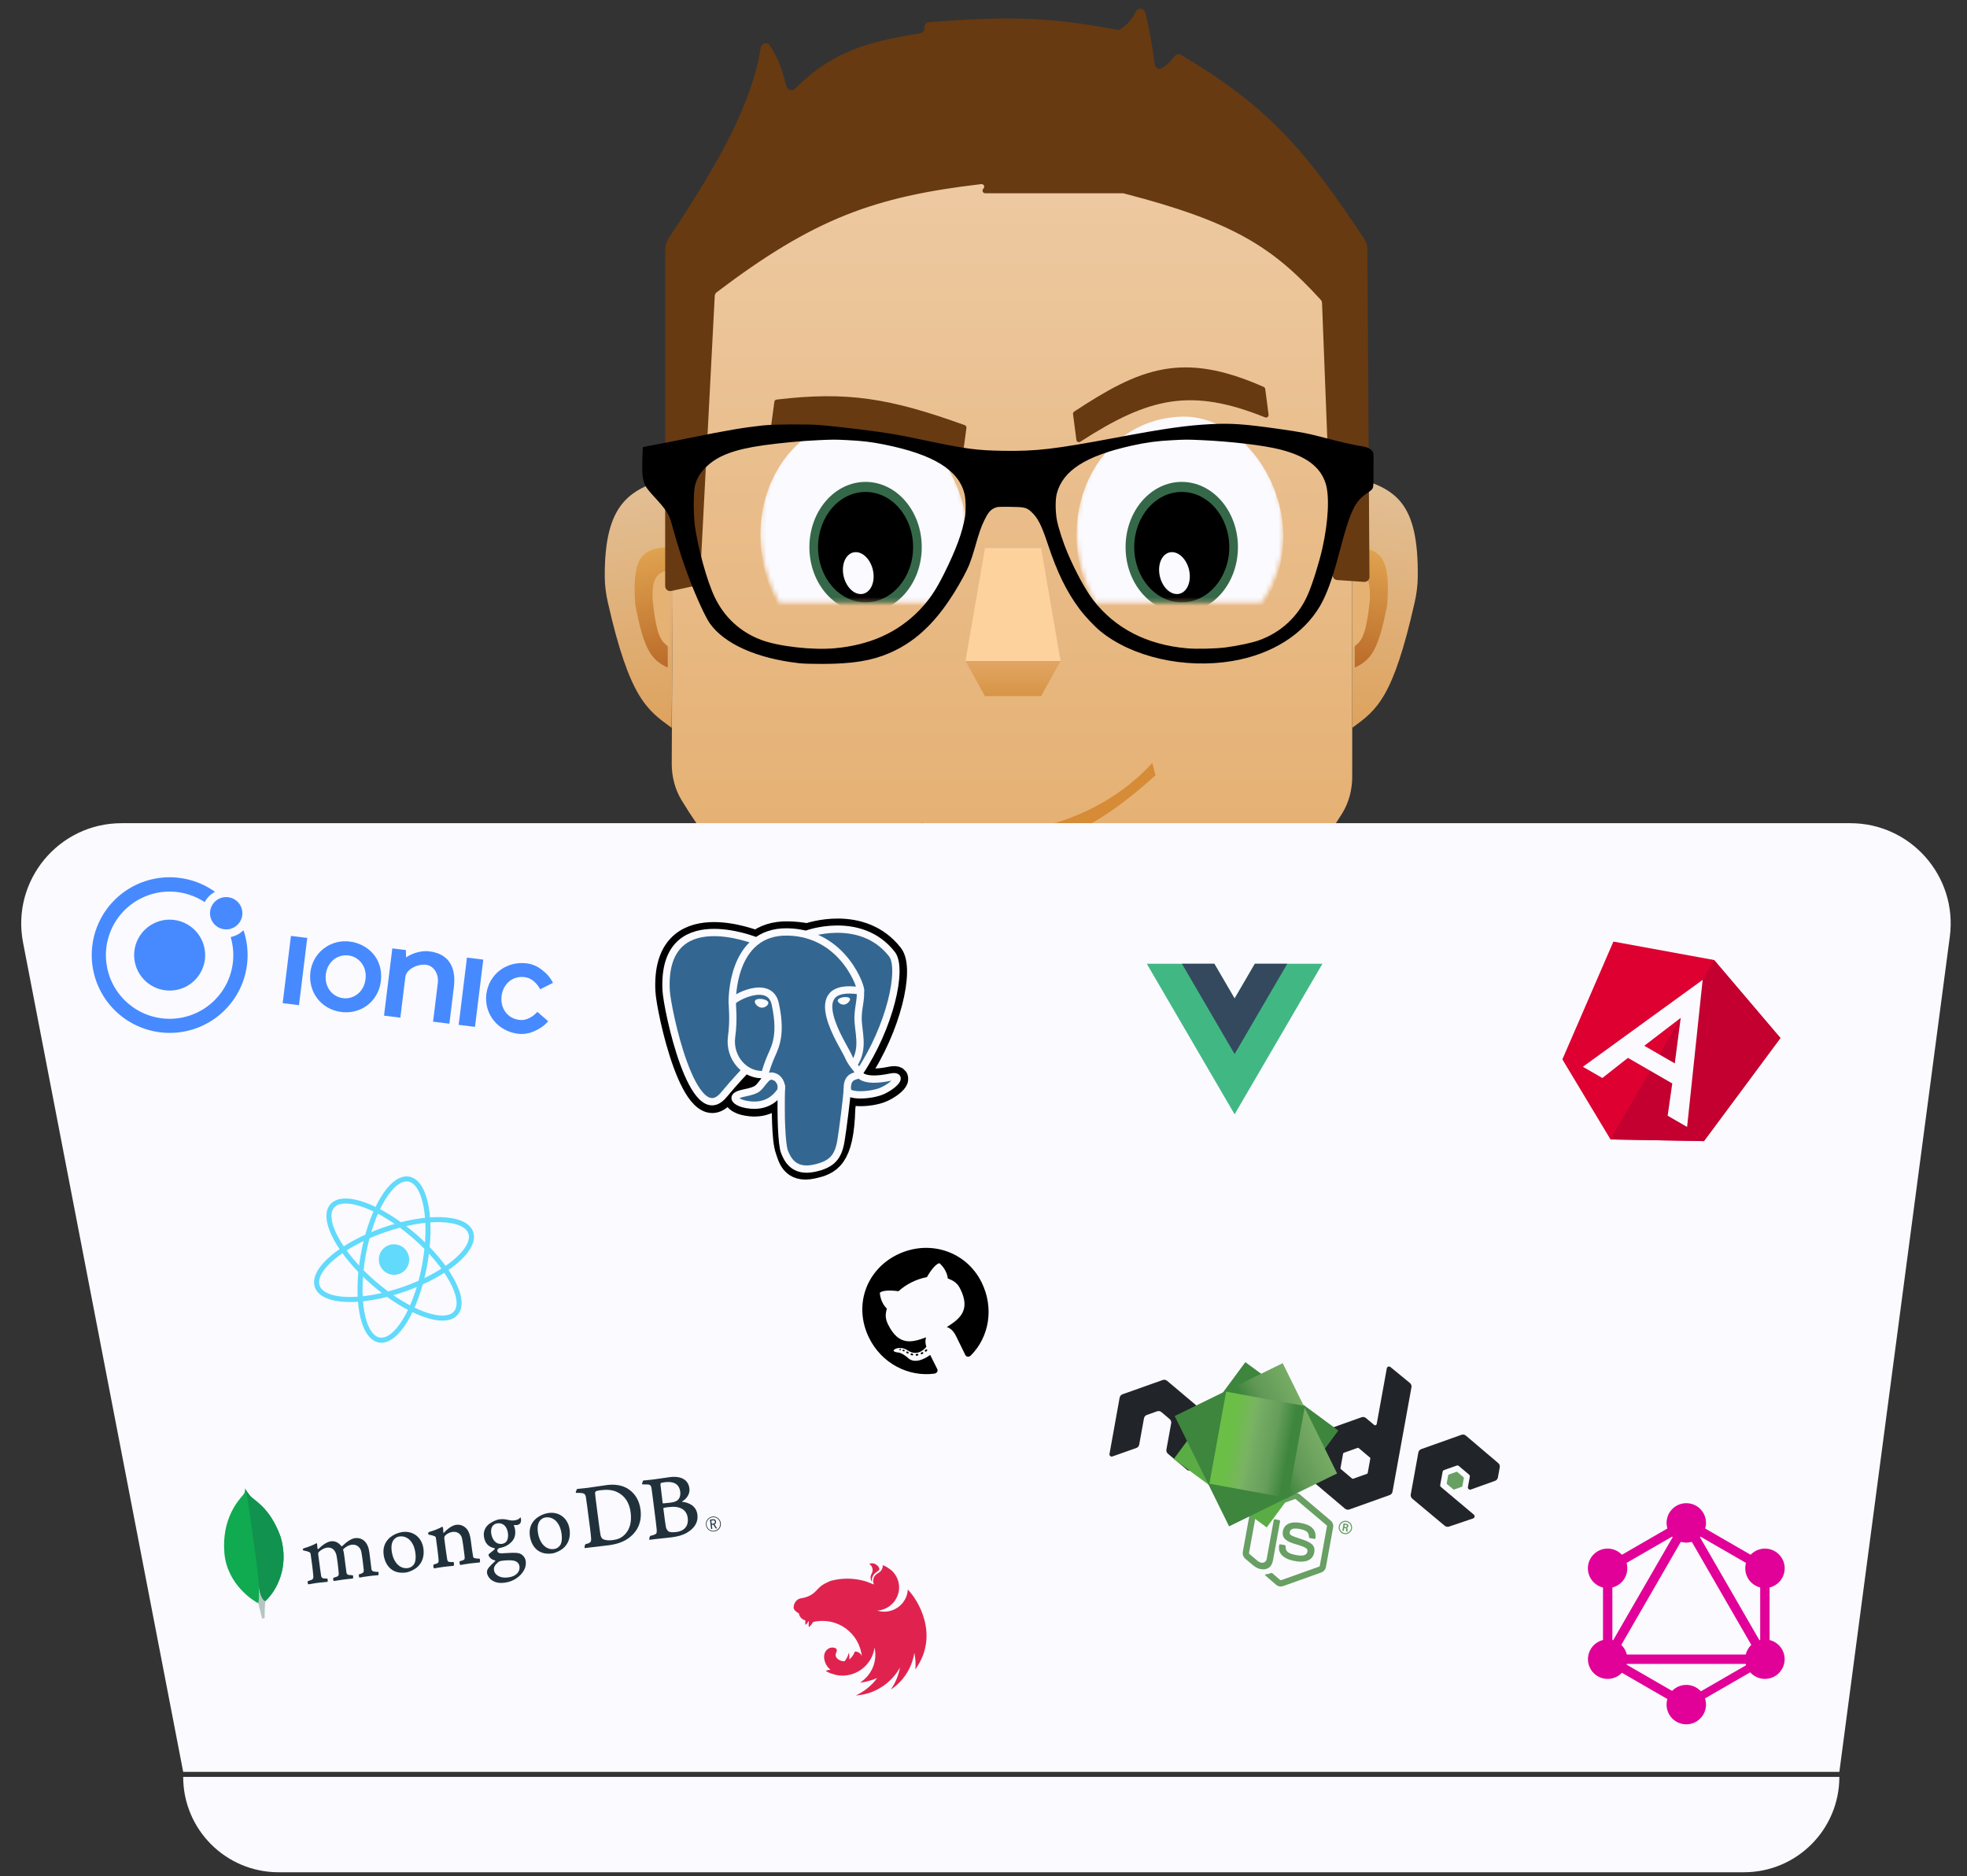 <svg width="453" height="432" viewBox="0 0 453 432" fill="none" xmlns="http://www.w3.org/2000/svg">
<rect x="0" y="0" width="453" height="432" fill="#333333" stroke="none"/>
<path d="M154.701 175.804L155.154 71.792C155.17 67.96 156.426 64.209 158.925 61.304C200.835 12.582 272.057 9.022 308.716 62.534C310.536 65.192 311.414 68.385 311.414 71.607V178.853C311.414 181.844 310.657 184.817 309.073 187.354C272.794 245.485 193.596 244.846 156.945 184.225C155.417 181.698 154.688 178.757 154.701 175.804Z" fill="url(#paint0_linear)"/>
<path d="M226.834 160.299L222.356 152.208H244.249L239.771 160.299H226.834Z" fill="url(#paint1_linear)"/>
<path d="M222.356 152.208L226.834 126.203H239.771L244.249 152.208H222.356Z" fill="#FDD29D"/>
<path d="M155.179 109.802L154.682 167.593C149.083 163.51 145.018 160.925 139.985 138.696C139.552 136.785 139.289 134.813 139.277 132.853C139.168 115.558 145.187 112.418 155.179 109.802Z" fill="url(#paint2_linear)"/>
<path d="M153.779 125.983V153.723C150.132 152.011 148.305 149.881 146.315 139.275C145.536 128.77 147.5 126.334 153.779 125.983Z" fill="url(#paint3_linear)"/>
<path d="M154.276 131.185V149.1C152.313 147.808 151.236 146.907 150.296 138.119C150.158 133.577 150.869 131.885 154.276 131.185Z" fill="#E5B273"/>
<path d="M311.414 109.802L311.414 167.593L311.563 167.484C317.081 163.462 320.834 160.727 325.799 138.697C326.23 136.785 326.491 134.813 326.512 132.853C326.696 115.558 321.406 112.418 311.414 109.802Z" fill="url(#paint4_linear)"/>
<path d="M312.004 125.983V153.723C315.65 152.011 317.477 149.881 319.467 139.275C320.246 128.77 318.283 126.334 312.004 125.983Z" fill="url(#paint5_linear)"/>
<path d="M311.506 131.185V149.1C313.469 147.808 314.546 146.907 315.486 138.119C315.625 133.577 314.913 131.885 311.506 131.185Z" fill="#E5B273"/>
<path d="M153.189 57.458V134.951C153.189 135.689 153.87 136.237 154.591 136.08L160.287 134.84C160.797 134.729 161.169 134.291 161.196 133.77L164.605 68.151C164.623 67.811 164.795 67.492 165.066 67.287C187.377 50.4 201.195 45.286 225.986 42.395C226.569 42.327 226.903 43.042 226.473 43.442C226.067 43.819 226.334 44.499 226.888 44.499H258.526C258.623 44.499 258.723 44.512 258.817 44.536C284.069 51.069 293.09 56.89 304.163 69.035C304.346 69.236 304.454 69.497 304.464 69.769L306.896 132.459C306.919 133.049 307.383 133.527 307.972 133.567L314.152 133.989C314.823 134.035 315.391 133.501 315.387 132.829L314.906 57.436C314.9 56.536 314.628 55.651 314.129 54.902C301.126 35.401 292.676 24.834 272.02 12.668C271.509 12.367 270.849 12.504 270.486 12.973C269.339 14.457 268.46 15.269 267.35 15.77C266.724 16.052 266.052 15.588 265.955 14.909C265.169 9.412 264.587 5.755 263.663 2.738C263.356 1.736 262.015 1.764 261.556 2.706C260.689 4.488 259.706 5.609 258.058 6.693C257.816 6.852 257.516 6.904 257.231 6.85C241.433 3.854 231.595 3.705 213.964 5.115C213.364 5.163 212.897 5.664 212.897 6.266V6.519C212.897 7.09 212.474 7.576 211.91 7.665C198.031 9.846 191.043 12.631 183.096 20.4C182.431 21.05 181.291 20.72 181.077 19.815C180.104 15.703 179.044 13.125 177.269 10.435C176.695 9.564 175.366 9.925 175.199 10.955C173.066 24.129 165.661 37.278 153.968 54.887C153.463 55.648 153.189 56.544 153.189 57.458Z" fill="#673A11"/>
<path d="M265.38 175.683C253.016 189.23 231.829 195.568 212.171 189.402L212.967 192.568C235.779 197.729 247.534 195.288 266.097 178.533L265.38 175.683Z" fill="#D68B37"/>
<mask id="mask0" mask-type="alpha" maskUnits="userSpaceOnUse" x="175" y="94" width="48" height="45">
<path d="M217.751 138.704H179.439C168.493 118.478 179.439 95.361 199.341 94.784C216.259 94.292 230.688 119.633 217.751 138.704Z" fill="white"/>
</mask>
<g mask="url(#mask0)">
<path d="M217.751 139.86H179.439C168.493 119.633 179.439 96.517 199.341 95.939C216.259 95.448 230.688 120.789 217.751 139.86Z" fill="#FAFAFF"/>
<ellipse cx="199.341" cy="125.99" rx="12.937" ry="15.025" fill="#356849"/>
<ellipse cx="199.341" cy="125.99" rx="10.946" ry="12.714" fill="black"/>
<ellipse rx="3.493" ry="4.861" transform="matrix(1 0 0.117 0.993 197.659 131.967)" fill="#FAFAFF"/>
</g>
<mask id="mask1" mask-type="alpha" maskUnits="userSpaceOnUse" x="247" y="94" width="49" height="45">
<path d="M290.567 138.704H252.255C241.308 118.478 252.255 95.361 272.157 94.784C289.074 94.292 303.504 119.633 290.567 138.704Z" fill="white"/>
</mask>
<g mask="url(#mask1)">
<path d="M290.567 139.86H252.255C241.308 119.633 252.255 96.517 272.157 95.939C289.074 95.448 303.504 120.789 290.567 139.86Z" fill="#FAFAFF"/>
<ellipse cx="272.158" cy="125.99" rx="12.937" ry="15.025" fill="#356849"/>
<ellipse cx="272.157" cy="125.99" rx="10.946" ry="12.714" fill="black"/>
<ellipse rx="3.493" ry="4.861" transform="matrix(1 0 0.117 0.993 270.476 131.967)" fill="#FAFAFF"/>
</g>
<path d="M291.039 89.103C272.279 80.782 262.607 84.756 247.375 94.779C247.191 94.901 247.089 95.119 247.117 95.338L247.892 101.314C247.947 101.737 248.432 101.952 248.79 101.721C264.762 91.386 274.404 89.304 291.348 96.105C291.761 96.271 292.209 95.936 292.152 95.495L291.382 89.558C291.356 89.359 291.223 89.185 291.039 89.103Z" fill="#673A11"/>
<path d="M222.191 97.904C204.84 91.656 195.161 90.08 178.847 92.009C178.586 92.04 178.375 92.245 178.34 92.505L177.515 98.586C177.465 98.954 177.776 99.272 178.146 99.24C195.26 97.735 204.836 99.36 220.975 105.067C221.321 105.189 221.698 104.965 221.748 104.601L222.572 98.527C222.608 98.257 222.447 97.997 222.191 97.904Z" fill="#673A11"/>
<g clip-path="url(#clip0)">
<path d="M279.009 97.657C273.255 97.947 268.436 98.632 257.086 100.765C242.814 103.438 238.693 103.925 231.016 103.806C225.091 103.714 222.55 103.385 214.031 101.608C208.343 100.423 207.356 100.225 205.473 99.909C201.984 99.317 193.531 98.29 189.08 97.894C186.17 97.644 178.336 97.684 175.716 97.96C171.213 98.448 167.408 99.093 158.928 100.818C156.071 101.41 152.463 102.121 150.91 102.398C149.356 102.687 148.066 102.937 148.053 102.964C148.026 102.99 147.974 104.267 147.921 105.821C147.829 109.007 148 110.548 148.592 111.785C148.777 112.194 149.501 113.115 150.33 114.024C153.543 117.513 154.07 118.329 154.715 120.713C156.15 125.913 157.282 129.468 158.77 133.339C160.482 137.816 162.496 142.161 163.484 143.557C166.868 148.297 174.307 151.615 184.077 152.721C185.025 152.826 187.079 152.879 189.541 152.879C196.348 152.853 200.706 152.155 204.814 150.39C211.608 147.467 216.823 142.108 221.852 132.839C223.077 130.574 223.577 129.324 224.446 126.335C225.539 122.49 225.908 121.424 226.671 119.844C227.514 118.105 228.067 117.421 229.002 116.999C229.673 116.697 229.805 116.683 232.504 116.71C235.875 116.736 236.388 116.855 237.389 117.75C238.969 119.172 239.812 120.778 241.286 125.229C243.485 131.865 245.631 136.249 248.66 140.291C249.871 141.911 252.044 144.215 253.426 145.348C260.72 151.312 272.794 154.051 283.749 152.221C292.821 150.706 300.102 146.151 303.986 139.567C305.514 136.96 306.83 133.366 308.358 127.546C310.978 117.592 311.979 115.446 314.875 113.537C315.639 113.036 316.021 112.694 316.139 112.404C316.311 111.983 316.324 111.759 316.311 108.125C316.311 107.032 316.311 105.729 316.324 105.202C316.324 104.438 316.284 104.188 316.06 103.885C315.652 103.346 314.875 102.951 313.835 102.793C311.663 102.437 309.385 101.937 305.869 101.015C300.998 99.738 299.892 99.527 294.217 98.724C286.58 97.644 283.486 97.434 279.009 97.657ZM195.124 101.344C198.56 101.515 200.693 101.766 203.564 102.345C214.953 104.623 220.799 108.217 222.129 113.747C222.418 114.972 222.484 117.394 222.26 118.856C221.707 122.411 220.246 126.427 217.428 132.089C215.48 135.986 214.005 138.158 211.674 140.568C206.71 145.664 200.298 148.547 192.24 149.271C187.158 149.745 179.284 148.85 175.308 147.349C170.502 145.545 166.802 142.135 164.577 137.461C162.839 133.827 160.745 126.282 160.034 121.094C159.692 118.672 159.692 113.379 160.021 111.97C160.429 110.258 161.167 108.968 162.549 107.598C165.182 104.965 169.054 103.49 175.782 102.542C179.732 101.989 184.761 101.515 188.488 101.357C191.964 101.199 192.188 101.199 195.124 101.344ZM276.639 101.344C283.512 101.647 291.07 102.542 294.875 103.517C300.761 105.031 304.013 107.44 305.264 111.219C306.225 114.129 305.935 120.028 304.539 126.256C303.802 129.547 302.248 134.524 301.195 136.908C298.996 141.964 294.967 145.69 289.793 147.494C288.292 148.02 284.881 148.745 282.301 149.074C280.049 149.377 275.559 149.482 273.347 149.284C264.131 148.468 256.863 144.729 251.793 138.211C250.069 135.986 247.725 131.694 245.842 127.283C244.881 125.031 243.801 121.726 243.433 119.909C243.038 117.934 243.011 115.064 243.38 113.655C244.776 108.336 250.055 104.965 260.681 102.608C263.999 101.871 266.567 101.529 270.082 101.357C273.11 101.199 273.308 101.199 276.639 101.344Z" fill="black"/>
</g>
<path d="M42.187 409.157H423.605C423.605 421.286 413.773 431.118 401.644 431.118H64.147C52.019 431.118 42.187 421.286 42.187 409.157Z" fill="#FAFAFF"/>
<path d="M5.311 217.052C2.557 202.791 13.483 189.553 28.008 189.553H426.125C440.095 189.553 450.873 201.85 449.041 215.7L423.605 408.001H42.187L5.311 217.052Z" fill="#FAFAFF"/>
<g clip-path="url(#clip1)">
<path d="M394.759 221.062L371.567 216.816L359.818 243.939L370.905 262.377L392.416 262.76L410.031 239.024L394.759 221.062Z" fill="#DD0031"/>
<path d="M394.759 221.061L392.112 225.647L392.123 225.626L380.042 246.552L370.906 262.376L392.417 262.759L410.032 239.023L394.759 221.061Z" fill="#C3002F"/>
<path d="M392.123 225.626L364.536 245.643L369.019 248.231L374.919 243.595L385.123 249.486L384.058 256.914L388.54 259.502L392.123 225.626ZM385.7 244.862L378.677 240.807L387.066 234.385L385.7 244.862Z" fill="#FAFAFF"/>
</g>
<g clip-path="url(#clip2)">
<path d="M91.905 293.352C93.724 292.714 94.677 290.711 94.035 288.879C93.392 287.046 91.397 286.077 89.578 286.714C87.759 287.352 86.805 289.355 87.448 291.188C88.091 293.021 90.086 293.989 91.905 293.352Z" fill="#61DAFB"/>
<path d="M93.125 296.832C102.885 293.411 109.73 287.593 108.413 283.838C107.097 280.083 98.118 279.812 88.358 283.234C78.598 286.655 71.753 292.473 73.069 296.228C74.385 299.983 83.365 300.254 93.125 296.832Z" stroke="#61DAFB" stroke-width="1.156"/>
<path d="M86.089 295.481C93.955 302.288 102.414 305.367 104.983 302.358C107.552 299.349 103.258 291.392 95.393 284.585C87.527 277.778 79.068 274.7 76.499 277.709C73.93 280.718 78.223 288.675 86.089 295.481Z" stroke="#61DAFB" stroke-width="1.156"/>
<path d="M83.706 288.682C81.811 298.91 83.426 307.806 87.311 308.553C91.197 309.299 95.882 301.612 97.776 291.384C99.671 281.156 98.056 272.26 94.171 271.514C90.285 270.767 85.6 278.454 83.706 288.682Z" stroke="#61DAFB" stroke-width="1.156"/>
</g>
<g clip-path="url(#clip3)">
<path d="M212.613 311.455C212.665 311.561 212.587 311.704 212.436 311.779C212.271 311.88 212.109 311.856 212.05 311.735C211.997 311.63 212.076 311.486 212.227 311.411C212.376 311.318 212.553 311.334 212.613 311.455ZM210.873 312.023C210.888 312.146 211.053 312.216 211.225 312.17C211.387 312.155 211.517 312.025 211.496 311.904C211.475 311.783 211.316 311.712 211.136 311.742C210.982 311.772 210.857 311.9 210.873 312.023ZM213.136 310.791C213.002 310.902 212.948 311.054 213.023 311.167C213.091 311.265 213.261 311.266 213.399 311.151C213.532 311.04 213.587 310.888 213.519 310.79C213.454 310.698 213.279 310.7 213.136 310.791ZM206.585 288.935C199.345 292.522 196.55 300.805 200.165 308.099C203.054 313.932 209.171 317.117 215.245 316.295C215.973 316.085 216.003 315.554 215.833 315.212C215.672 314.886 214.765 313.095 214.218 311.99C214.218 311.99 210.954 314.59 209.02 312.614C209.02 312.614 207.666 311.378 206.615 311.408C206.615 311.408 205.01 311.174 206.297 310.556C206.297 310.556 207.649 310.018 208.984 310.915C211.133 312.379 212.76 310.846 213.334 310.129C213.037 309.228 213.088 308.476 213.291 307.943C210.212 309.062 207.057 310.095 204.55 305.036C203.833 303.589 203.871 302.667 204.247 301.327C203.942 301.053 202.8 299.863 202.614 297.689C203.535 296.807 206.919 297.325 206.919 297.325C207.817 296.513 208.864 295.804 209.976 295.253C211.088 294.703 212.286 294.299 213.475 294.076C213.475 294.076 215.111 291.065 216.374 290.872C217.993 292.342 218.245 293.966 218.279 294.376C219.575 294.893 220.446 295.365 221.16 296.806C223.675 301.881 220.801 303.809 218.047 305.586C218.733 305.764 219.531 306.351 220.143 307.587C221.022 309.359 222.092 311.56 222.306 311.992C222.475 312.333 222.921 312.63 223.524 312.181C227.879 307.848 228.946 301.104 226.056 295.271C222.442 287.977 213.826 285.348 206.585 288.935ZM207.868 310.892C207.826 310.978 207.901 311.091 208.04 311.147C208.165 311.19 208.303 311.167 208.337 311.065C208.379 310.979 208.303 310.866 208.165 310.81C208.04 310.767 207.902 310.79 207.868 310.892ZM207.093 310.745C207.09 310.832 207.184 310.89 207.314 310.891C207.424 310.902 207.521 310.834 207.521 310.743C207.523 310.656 207.429 310.598 207.299 310.597C207.179 310.617 207.103 310.674 207.093 310.745ZM209.712 311.779C209.662 311.889 209.772 312.031 209.941 312.072C210.121 312.133 210.28 312.074 210.306 311.956C210.34 311.854 210.231 311.712 210.077 311.664C209.902 311.6 209.738 311.662 209.712 311.779ZM208.734 311.301C208.676 311.395 208.744 311.532 208.887 311.612C209.031 311.691 209.198 311.674 209.24 311.588C209.289 311.478 209.221 311.341 209.078 311.262C208.945 311.177 208.783 311.191 208.734 311.301Z" fill="black"/>
</g>
<g clip-path="url(#clip4)">
<path d="M294.669 365.286C294.38 365.233 294.107 365.106 293.88 364.914L291.523 362.877C291.168 362.586 291.375 362.543 291.513 362.522C292.072 362.434 292.186 362.412 292.805 362.196C292.87 362.173 292.945 362.199 292.999 362.246L294.81 363.813C294.876 363.866 294.98 363.885 295.055 363.858L303.789 360.744C303.869 360.716 303.932 360.64 303.948 360.553L305.599 351.459C305.616 351.368 305.583 351.278 305.516 351.219L298.437 345.239C298.372 345.182 298.275 345.164 298.194 345.195L289.465 348.305C289.381 348.334 289.316 348.41 289.301 348.497L287.649 357.592C287.634 357.679 287.666 357.77 287.734 357.825L289.673 359.465C290.742 360.265 291.586 359.705 291.712 359.01L293.342 350.034C293.365 349.906 293.484 349.825 293.613 349.849L294.615 350.031C294.739 350.053 294.824 350.171 294.801 350.299L293.171 359.279C292.887 360.842 291.869 361.584 290.382 361.314C289.925 361.231 289.565 361.166 288.649 360.49L286.79 358.922C286.565 358.729 286.394 358.481 286.294 358.202C286.194 357.924 286.17 357.624 286.222 357.333L287.873 348.238C287.981 347.646 288.398 347.151 288.964 346.953L297.706 343.838C298.258 343.647 298.923 343.768 299.369 344.14L306.448 350.129C306.674 350.321 306.845 350.569 306.945 350.847C307.044 351.126 307.069 351.425 307.017 351.716L305.365 360.811C305.258 361.4 304.84 361.893 304.275 362.096L295.543 365.212C295.263 365.311 294.962 365.335 294.669 365.282" fill="#689F63"/>
<path d="M298.25 359.463C294.79 358.834 294.352 357.12 294.593 355.792C294.616 355.666 294.736 355.584 294.863 355.607L295.884 355.792C295.997 355.813 296.077 355.912 296.075 356.026C296.041 357.091 296.405 357.698 298.498 358.078C300.164 358.38 300.941 358.134 301.101 357.253C301.193 356.746 301.06 356.333 298.516 355.61C296.389 355.004 295.138 354.285 295.451 352.559C295.74 350.969 297.258 350.266 299.512 350.676C302.044 351.135 303.14 352.239 302.957 354.15C302.954 354.182 302.944 354.213 302.928 354.241C302.912 354.27 302.891 354.294 302.865 354.314C302.839 354.333 302.81 354.347 302.778 354.354C302.747 354.362 302.714 354.363 302.682 354.357L301.655 354.17C301.548 354.151 301.468 354.059 301.465 353.953C301.416 352.817 300.881 352.359 299.256 352.064C297.437 351.734 297.111 352.326 297.025 352.8C296.921 353.374 297.139 353.587 299.535 354.356C301.908 355.119 302.979 355.782 302.67 357.485C302.359 359.201 300.743 359.925 298.237 359.47L298.25 359.463ZM309.62 351.574L309.885 351.622C310.103 351.661 310.172 351.517 310.188 351.428C310.231 351.195 310.07 351.166 309.981 351.15L309.708 351.1L309.62 351.574ZM309.433 350.769L310.021 350.876C310.223 350.913 310.618 350.985 310.537 351.434C310.48 351.748 310.266 351.776 310.138 351.794C310.371 351.853 310.359 352.009 310.351 352.232C310.342 352.371 310.325 352.61 310.358 352.698L309.996 352.632C310.001 352.552 310.024 352.107 310.028 352.084C310.022 351.983 309.997 351.929 309.876 351.907L309.577 351.853L309.453 352.536L309.123 352.476L309.433 350.769ZM308.572 351.489C308.444 352.196 308.912 352.872 309.615 352.999C310.323 353.128 311.001 352.648 311.128 351.953C311.256 351.245 310.778 350.577 310.076 350.45C309.383 350.324 308.7 350.773 308.57 351.487L308.572 351.489ZM311.372 352.002C311.22 352.838 310.41 353.396 309.572 353.244C308.741 353.093 308.171 352.293 308.324 351.448C308.48 350.588 309.308 350.058 310.124 350.206C310.945 350.355 311.526 351.143 311.37 352.001" fill="#689F63"/>
<path fill-rule="evenodd" clip-rule="evenodd" d="M276.643 325.254C276.708 324.891 276.577 324.523 276.295 324.285L268.784 317.955C268.659 317.848 268.509 317.774 268.347 317.74L268.261 317.724C268.099 317.701 267.932 317.715 267.773 317.772L258.517 321.057C258.346 321.119 258.195 321.224 258.078 321.362C257.961 321.499 257.883 321.666 257.85 321.843L255.517 334.796C255.485 334.976 255.547 335.16 255.69 335.278C255.827 335.4 256.021 335.436 256.192 335.369L261.693 333.429C262.042 333.3 262.294 333.005 262.359 332.645L263.457 326.596C263.489 326.418 263.567 326.253 263.684 326.115C263.801 325.978 263.952 325.874 264.122 325.814L266.465 324.981C266.635 324.92 266.818 324.905 266.996 324.937C267.17 324.969 267.339 325.045 267.475 325.164L269.375 326.767C269.657 327.003 269.789 327.372 269.723 327.733L268.625 333.782C268.56 334.141 268.694 334.508 268.974 334.75L273.439 338.497C273.507 338.557 273.59 338.597 273.679 338.613C273.768 338.629 273.86 338.621 273.945 338.589C274.03 338.559 274.105 338.506 274.162 338.438C274.22 338.369 274.259 338.287 274.275 338.199L276.643 325.254ZM314.982 339.18C314.965 339.27 314.902 339.345 314.815 339.375L311.635 340.507C311.593 340.522 311.547 340.525 311.503 340.517C311.458 340.509 311.417 340.49 311.382 340.461L308.803 338.283C308.732 338.224 308.699 338.132 308.716 338.042L309.317 334.729C309.334 334.638 309.396 334.564 309.482 334.532L312.661 333.398C312.748 333.367 312.845 333.384 312.916 333.444L315.495 335.624C315.566 335.684 315.599 335.776 315.582 335.866L314.982 339.18ZM320.215 314.779C320.146 314.722 320.063 314.684 319.975 314.669C319.886 314.654 319.795 314.662 319.711 314.693C319.54 314.756 319.415 314.904 319.382 315.083L317.054 327.907C317.043 327.969 317.015 328.027 316.974 328.075C316.934 328.123 316.881 328.159 316.821 328.181C316.762 328.202 316.698 328.207 316.635 328.196C316.573 328.184 316.515 328.157 316.467 328.116L314.586 326.529C314.448 326.413 314.282 326.334 314.104 326.302C313.927 326.27 313.744 326.285 313.574 326.345L304.311 329.647C304.141 329.707 303.99 329.811 303.873 329.948C303.756 330.085 303.678 330.25 303.646 330.427L301.893 340.078C301.828 340.439 301.961 340.805 302.241 341.044L309.752 347.394C310.033 347.63 310.418 347.7 310.765 347.578L320.029 344.271C320.374 344.147 320.629 343.85 320.694 343.489L325.061 319.437C325.094 319.257 325.077 319.072 325.014 318.9C324.951 318.728 324.842 318.577 324.701 318.46L320.215 314.779ZM344.306 340.991C344.475 340.93 344.625 340.826 344.741 340.689C344.857 340.552 344.935 340.387 344.968 340.21L345.392 337.871C345.458 337.512 345.326 337.145 345.047 336.907L337.588 330.572C337.45 330.455 337.284 330.376 337.105 330.344C336.927 330.312 336.743 330.327 336.573 330.388L327.312 333.689C326.964 333.813 326.712 334.11 326.647 334.471L324.895 344.118C324.829 344.481 324.964 344.852 325.246 345.089L332.719 351.334C332.994 351.565 333.369 351.636 333.711 351.52L339.258 349.644C339.432 349.584 339.564 349.435 339.597 349.253C339.63 349.072 339.563 348.884 339.421 348.767L331.861 342.41C331.719 342.292 331.652 342.107 331.685 341.927L332.234 338.901C332.267 338.72 332.392 338.571 332.567 338.51L335.466 337.477C335.639 337.415 335.831 337.45 335.971 337.569L338.323 339.555C338.463 339.672 338.53 339.857 338.497 340.037L338.065 342.416C338.033 342.596 338.099 342.781 338.239 342.9C338.38 343.017 338.574 343.052 338.746 342.99L344.306 340.991Z" fill="#212429"/>
<path fill-rule="evenodd" clip-rule="evenodd" d="M335.423 338.912C335.456 338.9 335.491 338.897 335.525 338.904C335.559 338.91 335.591 338.925 335.617 338.947L337.059 340.165C337.112 340.21 337.138 340.281 337.125 340.35L336.789 342.203C336.776 342.272 336.728 342.329 336.661 342.353L334.884 342.986C334.851 342.998 334.816 343.001 334.782 342.994C334.748 342.988 334.716 342.973 334.69 342.951L333.25 341.733C333.223 341.711 333.202 341.682 333.19 341.65C333.178 341.617 333.175 341.582 333.181 341.548L333.518 339.695C333.53 339.626 333.577 339.569 333.645 339.545L335.423 338.912Z" fill="#689F63"/>
<path d="M308.221 329.404L286.806 313.657L270.309 335.967L291.723 351.714L308.221 329.404Z" fill="url(#paint6_linear)"/>
<path d="M270.53 326.068L283.059 351.463L307.937 339.288L295.407 313.894L270.53 326.068Z" fill="url(#paint7_linear)"/>
<path d="M282.375 320.46L278.527 341.654L296.675 344.949L300.523 323.755L282.375 320.46Z" fill="url(#paint8_linear)"/>
</g>
<g clip-path="url(#clip5)">
<path d="M64.588 353.788C62.103 347.026 58.574 345.6 57.565 344.398C57.144 343.865 56.76 343.305 56.414 342.72C56.451 343.345 56.42 343.746 55.956 344.283C55.024 345.363 51.02 349.602 51.674 357.567C52.284 364.993 58.646 368.793 59.47 369.164C60.093 369.376 60.771 369 61.084 368.69C63.617 366.416 66.753 360.826 64.591 353.787" fill="#10AA50"/>
<path d="M59.579 365.153C59.672 366.998 59.706 368.073 59.473 369.165C59.473 369.165 59.942 370.873 60.352 372.693L60.953 372.615C60.928 371.299 60.979 369.982 61.107 368.672C60.278 368.39 59.818 366.752 59.579 365.153Z" fill="#B8C4C2"/>
<path d="M61.106 368.674C60.272 368.412 59.822 366.737 59.58 365.153C59.434 362.507 59.148 359.871 58.724 357.255C58.504 355.882 57.081 344.488 56.506 342.868C56.825 343.401 57.178 343.911 57.565 344.397C58.575 345.6 62.104 347.026 64.588 353.788C66.752 360.813 63.634 366.388 61.106 368.674Z" fill="#12924F"/>
<path d="M164.512 352.643C164.175 352.687 163.833 352.63 163.528 352.48C163.223 352.33 162.969 352.092 162.799 351.798C162.628 351.503 162.548 351.165 162.569 350.825C162.59 350.486 162.711 350.16 162.916 349.889C163.121 349.618 163.402 349.414 163.723 349.302C164.044 349.19 164.391 349.176 164.72 349.261C165.049 349.347 165.346 349.527 165.573 349.781C165.799 350.034 165.946 350.349 165.995 350.686C166.031 350.913 166.02 351.144 165.965 351.367C165.909 351.589 165.809 351.798 165.67 351.981C165.532 352.164 165.358 352.317 165.159 352.431C164.96 352.545 164.74 352.617 164.512 352.643ZM164.086 349.376C163.778 349.414 163.488 349.542 163.253 349.746C163.018 349.949 162.849 350.217 162.767 350.517C162.684 350.817 162.692 351.134 162.79 351.429C162.888 351.725 163.072 351.984 163.317 352.175C163.562 352.366 163.858 352.479 164.168 352.501C164.478 352.523 164.787 352.453 165.057 352.299C165.326 352.145 165.544 351.914 165.683 351.636C165.821 351.358 165.874 351.045 165.835 350.736C165.812 350.531 165.749 350.332 165.648 350.151C165.547 349.971 165.411 349.813 165.248 349.686C165.085 349.559 164.898 349.466 164.698 349.413C164.499 349.359 164.291 349.347 164.086 349.376ZM164.842 351.961L164.277 351.066L163.922 351.112L164.046 352.064L163.787 352.098L163.505 349.932L164.143 349.849C164.618 349.787 164.842 349.967 164.894 350.367C164.936 350.684 164.812 350.902 164.542 350.999L165.125 351.921L164.842 351.961ZM163.903 350.887L164.277 350.838C164.58 350.799 164.682 350.681 164.646 350.404C164.61 350.128 164.487 350.048 164.146 350.093L163.805 350.137L163.903 350.887Z" fill="#21313C"/>
<path d="M138.874 354.397C139.385 354.707 140.329 354.739 141.144 354.633C142.2 354.495 143.209 354.165 144.102 353.118C145.01 352.046 145.532 350.519 145.233 348.228C144.947 346.027 143.877 344.349 142.025 343.527C140.977 343.043 139.691 342.966 138.26 343.152C137.848 343.206 137.427 343.283 137.2 343.424C137.111 343.515 137.055 343.633 137.041 343.759C137.049 344.157 137.438 347.142 137.668 348.907C137.904 350.716 138.232 353.239 138.316 353.543C138.372 353.802 138.564 354.245 138.875 354.401L138.874 354.397ZM132.904 342.854C133.278 342.805 134.708 342.685 135.369 342.599C136.605 342.438 137.451 342.261 139.761 341.96C141.698 341.708 143.396 342.019 144.691 342.869C146.26 343.907 147.235 345.507 147.505 347.577C147.888 350.519 146.77 352.394 145.548 353.527C144.34 354.704 142.672 355.498 140.19 355.821C138.869 355.993 136.596 356.245 134.701 356.47L134.662 356.475C134.551 356.312 134.713 355.6 134.865 355.562C135.372 355.437 135.506 355.399 135.73 355.27C136.108 355.054 136.175 354.837 136.126 354.113C136.016 352.753 135.784 351.143 135.546 349.312C135.376 348.005 135.065 345.453 134.917 344.652C134.762 343.986 134.455 343.848 133.862 343.792C133.442 343.759 133.021 343.747 132.6 343.757C132.54 343.632 132.801 342.997 132.894 342.855" fill="#21313C"/>
<path d="M152.254 341.458C152.169 341.491 152.088 341.724 152.102 341.832C152.181 342.62 152.426 344.67 152.611 346.087C152.62 346.113 152.637 346.136 152.659 346.153C152.681 346.17 152.708 346.18 152.735 346.182C153.024 346.166 153.731 346.097 154.325 346.02C155.162 345.911 155.632 345.738 155.879 345.573C156.538 345.133 156.764 344.327 156.656 343.5C156.409 341.604 154.995 341.057 153.037 341.312C152.771 341.343 152.509 341.392 152.25 341.458L152.254 341.458ZM158.381 349.524C158.132 347.606 156.581 346.701 154.005 347.036C153.896 347.05 153.075 347.135 152.886 347.204C152.823 347.234 152.763 347.286 152.769 347.33C152.947 348.703 153.211 350.906 153.392 351.769C153.484 352.134 153.817 352.622 154.166 352.732C154.544 352.882 155.341 352.822 155.892 352.751C157.41 352.553 158.643 351.529 158.381 349.524ZM148.139 340.908C148.338 340.882 148.931 340.871 150.428 340.676C151.836 340.493 152.975 340.3 154.337 340.123C156.031 339.902 158.443 340.209 158.772 342.736C158.934 343.974 158.185 345.095 157.103 345.724C157.04 345.754 157.045 345.798 157.114 345.811C158.797 346.011 160.357 346.829 160.607 348.746C160.851 350.62 159.838 351.949 158.24 352.911C157.27 353.503 156.009 353.821 154.714 353.99C153.724 354.119 151.057 354.361 149.584 354.57C149.421 354.525 149.626 353.788 149.744 353.663C150.08 353.608 150.409 353.512 150.721 353.376C151.232 353.177 151.272 352.999 151.236 352.205C151.192 351.524 150.877 349.105 150.653 347.383C150.347 345.029 150.162 343.437 150.037 342.655C149.936 342.048 149.69 341.88 149.258 341.826C148.92 341.803 148.361 341.81 147.913 341.802C147.788 341.707 148.042 341.009 148.14 340.908" fill="#21313C"/>
<path d="M70.981 364.826C70.906 364.694 70.864 364.546 70.857 364.394C70.839 364.292 70.849 364.188 70.886 364.091C71.165 364.013 71.439 363.919 71.708 363.809C72.085 363.661 72.203 363.43 72.161 362.93C72.072 361.746 71.789 359.542 71.564 357.995L71.559 357.95C71.537 357.783 71.507 357.556 71.28 357.423C70.889 357.242 70.473 357.12 70.046 357.059C69.855 357.028 69.74 356.945 69.73 356.83C69.721 356.716 69.82 356.567 70.053 356.488C70.683 356.34 72.302 355.723 72.918 355.335C72.997 355.414 73.043 355.521 73.046 355.633C73.055 355.701 73.054 355.774 73.057 355.85C73.067 356.071 73.078 356.322 73.111 356.57C73.118 356.599 73.135 356.626 73.157 356.647C73.179 356.668 73.207 356.682 73.237 356.688C73.267 356.694 73.298 356.692 73.326 356.681C73.355 356.67 73.38 356.652 73.399 356.627C74.521 355.484 75.595 354.988 76.169 354.913C77.113 354.79 77.908 355.146 78.598 356.003C78.614 356.023 78.635 356.04 78.659 356.05C78.684 356.06 78.71 356.064 78.736 356.061C78.76 356.058 78.782 356.049 78.801 356.035C78.821 356.021 78.836 356.003 78.847 355.982C79.882 354.96 80.953 354.29 81.715 354.191C83.516 353.957 84.768 355.167 85.062 357.427C85.147 358.077 85.248 358.902 85.342 359.671C85.425 360.346 85.502 360.979 85.559 361.416C85.572 361.52 85.753 361.798 85.974 361.829C86.254 361.924 86.643 361.94 87.135 361.96L87.154 361.958C87.207 362.083 87.196 362.597 87.136 362.71C87.017 362.726 86.851 362.737 86.643 362.753C86.267 362.783 85.751 362.824 85.154 362.902C83.957 363.058 83.335 363.162 82.742 363.279C82.678 363.136 82.599 362.655 82.641 362.547C82.883 362.476 83.121 362.39 83.353 362.291C83.718 362.116 83.806 361.928 83.763 361.418C83.726 361.057 83.382 357.876 83.161 357.139C82.946 356.373 82.24 355.536 80.955 355.703C80.478 355.765 79.735 356.064 79.074 356.717C79.035 356.775 79.018 356.844 79.026 356.913L79.028 356.929C79.168 357.324 79.229 357.798 79.323 358.515C79.376 358.928 79.433 359.358 79.483 359.789C79.592 360.664 79.695 361.49 79.791 362.112C79.847 362.537 80.116 362.606 80.334 362.66C80.45 362.67 80.541 362.681 80.633 362.689C80.811 362.709 80.996 362.729 81.268 362.737C81.331 362.913 81.352 363.101 81.329 363.287C81.327 363.356 81.309 363.423 81.276 363.484C80.608 363.548 79.922 363.617 78.936 363.746C78.638 363.784 78.152 363.86 77.723 363.928C77.375 363.982 77.046 364.035 76.859 364.06C76.793 363.947 76.753 363.82 76.744 363.689C76.717 363.568 76.725 363.442 76.767 363.325L77.025 363.242C77.25 363.171 77.446 363.11 77.627 363.038C77.939 362.892 78.038 362.699 78.008 362.28C77.946 361.302 77.631 358.502 77.403 357.82C77.024 356.728 76.312 356.242 75.286 356.375C74.686 356.454 73.964 356.842 73.405 357.388C73.353 357.454 73.315 357.53 73.293 357.612C73.272 357.693 73.268 357.778 73.281 357.861C73.324 358.194 73.376 358.59 73.431 359.015C73.614 360.418 73.832 362.165 73.964 362.916C74.015 363.147 74.134 363.412 74.583 363.457C74.682 363.472 74.85 363.477 75.046 363.484C75.159 363.489 75.282 363.492 75.409 363.499C75.481 363.741 75.494 363.996 75.447 364.244C75.255 364.269 75.018 364.287 74.746 364.311C74.332 364.346 73.814 364.391 73.232 364.466C72.544 364.556 72.068 364.641 71.686 364.71C71.429 364.756 71.207 364.795 70.983 364.825" fill="#21313C"/>
<path d="M92.011 353.798C91.638 353.839 91.286 353.99 90.999 354.231C90.295 354.796 90.027 355.776 90.204 357.142C90.537 359.698 92.048 361.317 93.879 361.079C94.372 361.03 94.828 360.798 95.158 360.428C95.661 359.896 95.837 358.918 95.666 357.604C95.338 355.086 93.868 353.556 92.009 353.799L92.011 353.798ZM93.448 362.099C90.141 362.529 88.648 360.253 88.352 357.981C88.145 356.394 88.631 355.068 89.797 354.04C90.621 353.369 91.609 352.931 92.659 352.772C95.181 352.443 97.181 354.03 97.52 356.633C97.75 358.401 97.228 359.889 96.01 360.935C95.421 361.411 94.365 361.979 93.448 362.099Z" fill="#21313C"/>
<path d="M125.676 349.414C125.302 349.454 124.949 349.604 124.662 349.847C123.958 350.412 123.689 351.392 123.867 352.757C124.2 355.313 125.711 356.933 127.542 356.694C128.036 356.647 128.494 356.414 128.825 356.043C129.328 355.511 129.503 354.534 129.332 353.219C129.004 350.702 127.535 349.171 125.676 349.414ZM127.115 357.714C123.808 358.144 122.315 355.869 122.019 353.597C121.812 352.008 122.298 350.683 123.465 349.655C124.288 348.983 125.276 348.545 126.326 348.387C128.848 348.058 130.848 349.646 131.186 352.247C131.417 354.017 130.895 355.504 129.677 356.549C129.088 357.026 128.032 357.594 127.115 357.714Z" fill="#21313C"/>
<path d="M114.531 350.777C113.512 350.91 112.958 351.801 113.12 353.048C113.283 354.295 114.043 355.704 115.639 355.496C115.913 355.46 116.394 355.274 116.604 354.971C116.931 354.581 117.086 353.843 116.989 353.098C116.777 351.472 115.86 350.604 114.536 350.776L114.531 350.777ZM115.525 359.401C115.237 359.435 114.962 359.543 114.728 359.714C113.989 360.335 113.682 360.899 113.76 361.499C113.833 362.06 114.108 362.478 114.628 362.813C115.257 363.22 116.052 363.355 117.056 363.224C119.033 362.967 119.78 361.787 119.643 360.733C119.547 359.998 119.115 359.554 118.322 359.374C117.711 359.237 116.721 359.246 115.528 359.401L115.525 359.401ZM116.319 364.438C115.132 364.593 114.244 364.454 113.441 363.986C112.658 363.529 112.233 362.756 112.159 362.193C112.12 361.829 112.213 361.463 112.421 361.162C112.597 360.9 113.018 360.397 114.026 359.491C114.043 359.481 114.056 359.467 114.064 359.45C114.072 359.433 114.075 359.414 114.073 359.396C114.07 359.375 114.061 359.355 114.046 359.341C114.031 359.326 114.012 359.316 113.991 359.314C113.034 359.083 112.683 358.54 112.559 358.242C112.558 358.23 112.556 358.213 112.544 358.194C112.502 358.076 112.462 357.964 112.613 357.823C112.729 357.716 112.917 357.568 113.118 357.41C113.404 357.199 113.675 356.968 113.928 356.719C113.941 356.7 113.95 356.679 113.953 356.657C113.957 356.635 113.956 356.613 113.949 356.591C113.943 356.57 113.932 356.55 113.916 356.534C113.901 356.517 113.882 356.504 113.862 356.496C112.453 356.218 111.642 355.303 111.443 353.769C111.376 353.292 111.426 352.805 111.587 352.35C111.749 351.896 112.017 351.487 112.37 351.159C112.857 350.658 114.153 349.964 115.035 349.849L115.087 349.842C115.997 349.746 116.534 349.87 117.277 350.04C117.699 350.133 118.135 350.145 118.562 350.076C119.313 349.978 119.61 349.697 119.857 349.383C119.919 349.502 119.96 349.63 119.979 349.763C120.038 350.078 119.993 350.404 119.851 350.691C119.725 350.924 119.384 351.126 119.053 351.169C119.019 351.173 118.986 351.178 118.949 351.177C118.774 351.188 118.598 351.181 118.423 351.159L118.343 351.2C118.321 351.242 118.344 351.283 118.373 351.336C118.38 351.346 118.385 351.357 118.39 351.369C118.486 351.636 118.563 351.91 118.621 352.188C118.83 353.792 118.29 354.573 117.674 355.18C117.078 355.762 116.334 356.168 115.522 356.354C115.505 356.356 115.42 356.374 115.261 356.41C115.16 356.432 115.027 356.462 115.008 356.465L114.988 356.467C114.845 356.528 114.482 356.763 114.527 357.106C114.564 357.391 114.785 357.722 115.631 357.677L116.178 357.645C117.292 357.578 118.684 357.494 119.361 357.63C119.812 357.725 120.22 357.96 120.529 358.302C120.839 358.643 121.032 359.074 121.083 359.532C121.27 360.971 120.425 362.457 118.822 363.507C118.065 363.998 117.207 364.312 116.313 364.425" fill="#21313C"/>
<path d="M110.45 358.904C109.957 358.902 109.595 358.882 109.152 358.741C109.059 358.667 108.991 358.566 108.957 358.452C108.825 357.782 108.57 355.821 108.403 354.538C108.266 353.491 107.972 352.6 107.444 352.003C106.819 351.33 106.014 350.992 105.046 351.119C104.188 351.23 103.12 351.967 102.279 352.897C102.26 352.922 102.132 353.079 102.108 352.864C102.083 352.649 102.059 352.209 102.043 351.928C102.043 351.853 102.025 351.779 101.991 351.712C101.956 351.645 101.907 351.587 101.846 351.543C101.269 351.933 99.589 352.571 98.955 352.717C98.499 352.869 98.439 353.335 98.959 353.426L98.967 353.425C99.381 353.483 99.784 353.602 100.165 353.777C100.382 353.904 100.389 354.124 100.412 354.298C100.624 355.755 100.916 358 101.009 359.229C101.05 359.711 100.94 359.903 100.599 360.036L100.63 360.021C100.371 360.123 100.105 360.209 99.835 360.28C99.739 360.402 99.822 361.035 99.949 361.151C100.169 361.122 101.28 360.912 102.207 360.791C103.482 360.625 104.151 360.604 104.481 360.561C104.594 360.391 104.561 359.797 104.456 359.678C104.15 359.704 103.842 359.699 103.536 359.664C103.173 359.623 103.062 359.46 102.989 359.071C102.813 358.052 102.529 355.873 102.336 354.391C102.282 353.978 102.366 353.767 102.483 353.637C102.872 353.188 103.565 352.833 104.203 352.749C104.821 352.669 105.258 352.811 105.601 353.032C106.002 353.3 106.285 353.711 106.392 354.182C106.587 354.995 106.781 356.658 106.967 358.093C107.07 358.878 107.03 359.083 106.755 359.207C106.632 359.289 106.288 359.401 105.876 359.499C105.761 359.647 105.884 360.251 105.989 360.371C106.561 360.296 107.217 360.145 108.181 360.019C109.392 359.861 110.171 359.826 110.479 359.786C110.59 359.616 110.561 359.041 110.454 358.903" fill="#21313C"/>
</g>
<g clip-path="url(#clip6)">
<path fill-rule="evenodd" clip-rule="evenodd" d="M200.796 359.975C200.575 359.975 200.369 360.022 200.179 360.085C200.583 360.354 200.804 360.709 200.915 361.111C200.922 361.166 200.938 361.206 200.946 361.261C200.954 361.308 200.962 361.356 200.962 361.403C200.994 362.097 200.78 362.184 200.63 362.594C200.401 363.123 200.464 363.691 200.741 364.149C200.764 364.204 200.796 364.267 200.835 364.322C200.535 362.326 202.203 362.026 202.511 361.403C202.535 360.859 202.084 360.496 201.729 360.243C201.389 360.038 201.08 359.975 200.796 359.975ZM203.309 360.425C203.278 360.606 203.301 360.559 203.294 360.654C203.286 360.717 203.286 360.796 203.278 360.859C203.262 360.922 203.246 360.985 203.222 361.048C203.207 361.111 203.183 361.174 203.159 361.237C203.128 361.3 203.104 361.356 203.072 361.419C203.049 361.45 203.033 361.482 203.009 361.514C202.993 361.537 202.977 361.561 202.962 361.585C202.922 361.64 202.883 361.695 202.843 361.742C202.796 361.79 202.756 361.845 202.701 361.884C202.701 361.892 202.701 361.892 202.701 361.892C202.653 361.932 202.606 361.979 202.551 362.018C202.385 362.145 202.195 362.239 202.021 362.358C201.966 362.397 201.91 362.429 201.863 362.476C201.808 362.516 201.76 362.555 201.713 362.602C201.658 362.65 201.618 362.697 201.571 362.752C201.531 362.8 201.484 362.855 201.452 362.91C201.412 362.965 201.373 363.021 201.341 363.076C201.31 363.139 201.286 363.194 201.254 363.257C201.231 363.32 201.207 363.376 201.191 363.439C201.167 363.51 201.152 363.573 201.136 363.636C201.128 363.668 201.128 363.707 201.12 363.739C201.112 363.77 201.112 363.802 201.104 363.833C201.104 363.896 201.096 363.967 201.096 364.03C201.096 364.078 201.096 364.125 201.104 364.172C201.104 364.236 201.112 364.299 201.128 364.37C201.136 364.433 201.152 364.496 201.167 364.559C201.191 364.622 201.207 364.685 201.231 364.748C201.247 364.788 201.27 364.827 201.286 364.859L199.468 364.157C199.16 364.07 198.86 363.991 198.551 363.92C198.385 363.881 198.219 363.841 198.053 363.802C197.579 363.707 197.097 363.636 196.615 363.589C196.599 363.589 196.591 363.581 196.575 363.581C196.101 363.533 195.635 363.51 195.16 363.51C194.813 363.51 194.465 363.525 194.125 363.549C193.643 363.581 193.161 363.644 192.679 363.723C192.56 363.738 192.441 363.762 192.323 363.786C192.078 363.833 191.841 363.888 191.612 363.944C191.493 363.975 191.374 364.007 191.256 364.038C191.137 364.086 191.027 364.141 190.916 364.188C190.829 364.228 190.742 364.267 190.655 364.307C190.639 364.314 190.624 364.314 190.616 364.322C190.537 364.362 190.465 364.393 190.394 364.433C190.371 364.441 190.355 364.449 190.339 364.456C190.252 364.496 190.165 364.543 190.094 364.583C190.039 364.606 189.983 364.638 189.936 364.662C189.912 364.677 189.881 364.693 189.865 364.701C189.794 364.741 189.722 364.78 189.659 364.819C189.588 364.859 189.525 364.898 189.47 364.938C189.414 364.977 189.359 365.009 189.311 365.048C189.304 365.056 189.296 365.056 189.288 365.064C189.24 365.096 189.185 365.135 189.138 365.174C189.138 365.174 189.13 365.182 189.122 365.19C189.082 365.222 189.043 365.253 189.003 365.285C188.987 365.293 188.972 365.309 188.956 365.316C188.916 365.348 188.877 365.387 188.837 365.419C188.829 365.435 188.814 365.443 188.806 365.451C188.758 365.498 188.711 365.537 188.663 365.585C188.655 365.585 188.655 365.593 188.648 365.6C188.6 365.64 188.553 365.687 188.505 365.735C188.497 365.743 188.497 365.75 188.49 365.75C188.45 365.79 188.41 365.829 188.371 365.877C188.355 365.892 188.331 365.908 188.316 365.924C188.276 365.971 188.229 366.019 188.181 366.066C188.173 366.082 188.158 366.09 188.15 366.105C188.086 366.169 188.031 366.232 187.968 366.295C187.96 366.303 187.952 366.311 187.944 366.318C187.818 366.453 187.683 366.587 187.541 366.705C187.399 366.831 187.249 366.95 187.098 367.052C186.94 367.163 186.79 367.257 186.624 367.352C186.466 367.439 186.3 367.518 186.126 367.589C185.96 367.66 185.786 367.723 185.612 367.778C185.28 367.849 184.941 367.983 184.648 368.007C184.585 368.007 184.514 368.023 184.451 368.031C184.379 368.046 184.316 368.062 184.253 368.078C184.19 368.102 184.126 368.125 184.063 368.149C184 368.173 183.937 368.204 183.874 368.236C183.818 368.275 183.755 368.307 183.7 368.346C183.644 368.386 183.589 368.433 183.542 368.48C183.486 368.52 183.431 368.575 183.384 368.622C183.336 368.678 183.289 368.725 183.249 368.78C183.21 368.843 183.162 368.898 183.131 368.962C183.091 369.017 183.052 369.08 183.02 369.143C182.988 369.214 182.957 369.277 182.933 369.348C182.909 369.411 182.886 369.482 182.862 369.553C182.846 369.616 182.83 369.68 182.822 369.743C182.822 369.751 182.814 369.758 182.814 369.766C182.799 369.837 182.799 369.932 182.791 369.979C182.783 370.035 182.775 370.082 182.775 370.137C182.775 370.169 182.775 370.208 182.783 370.24C182.791 370.295 182.799 370.342 182.814 370.39C182.83 370.437 182.846 370.484 182.87 370.532C182.87 370.54 182.87 370.54 182.87 370.54C182.893 370.587 182.925 370.634 182.957 370.682C182.988 370.729 183.02 370.776 183.059 370.824C183.099 370.863 183.146 370.91 183.194 370.95C183.241 370.997 183.289 371.037 183.344 371.076C183.534 371.242 183.581 371.297 183.826 371.423C183.866 371.447 183.905 371.463 183.953 371.486C183.961 371.486 183.968 371.494 183.976 371.494C183.976 371.51 183.976 371.518 183.984 371.534C183.992 371.597 184.008 371.66 184.024 371.723C184.04 371.794 184.063 371.857 184.087 371.912C184.111 371.96 184.127 372.007 184.15 372.055C184.158 372.07 184.166 372.086 184.174 372.094C184.206 372.157 184.237 372.212 184.269 372.268C184.308 372.323 184.348 372.378 184.387 372.433C184.427 372.481 184.474 372.536 184.522 372.583C184.569 372.63 184.617 372.67 184.672 372.717C184.672 372.717 184.68 372.725 184.688 372.725C184.735 372.765 184.783 372.804 184.83 372.836C184.885 372.875 184.941 372.907 185.004 372.938C185.059 372.97 185.122 373.001 185.186 373.025C185.233 373.049 185.288 373.064 185.344 373.08C185.352 373.088 185.36 373.088 185.375 373.096C185.407 373.104 185.446 373.112 185.478 373.12C185.454 373.546 185.446 373.948 185.51 374.09C185.581 374.248 185.929 373.767 186.276 373.214C186.229 373.759 186.197 374.398 186.276 374.587C186.363 374.784 186.838 374.169 187.249 373.49C192.853 372.197 197.966 376.063 198.504 381.522C198.401 380.67 197.35 380.197 196.868 380.315C196.631 380.899 196.228 381.649 195.579 382.114C195.635 381.593 195.611 381.057 195.5 380.536C195.326 381.262 194.987 381.941 194.52 382.524C193.769 382.58 193.019 382.217 192.623 381.672C192.592 381.649 192.584 381.601 192.56 381.57C192.536 381.515 192.513 381.459 192.497 381.404C192.473 381.349 192.457 381.294 192.449 381.238C192.442 381.183 192.442 381.128 192.442 381.065C192.442 381.025 192.442 380.986 192.442 380.947C192.449 380.891 192.465 380.836 192.481 380.781C192.497 380.726 192.513 380.67 192.536 380.615C192.568 380.56 192.592 380.505 192.631 380.449C192.766 380.071 192.766 379.763 192.521 379.582C192.473 379.55 192.426 379.526 192.37 379.503C192.339 379.495 192.299 379.479 192.268 379.471C192.244 379.463 192.228 379.455 192.204 379.447C192.149 379.432 192.094 379.416 192.038 379.408C191.983 379.392 191.928 379.384 191.872 379.384C191.817 379.376 191.754 379.369 191.699 379.369C191.659 379.369 191.62 379.376 191.58 379.376C191.517 379.376 191.461 379.384 191.406 379.4C191.351 379.408 191.295 379.416 191.24 379.432C191.185 379.447 191.129 379.463 191.074 379.487C191.019 379.511 190.971 379.534 190.916 379.558C190.869 379.582 190.821 379.613 190.766 379.637C188.924 380.836 190.023 383.645 191.28 384.458C190.805 384.544 190.323 384.647 190.189 384.749C190.181 384.757 190.173 384.765 190.173 384.765C190.513 384.97 190.869 385.144 191.24 385.294C191.746 385.46 192.283 385.609 192.521 385.673V385.681C193.177 385.815 193.841 385.862 194.512 385.823C198.014 385.578 200.883 382.919 201.405 379.416C201.42 379.487 201.436 379.55 201.452 379.621C201.476 379.763 201.507 379.913 201.523 380.063C201.523 380.063 201.523 380.063 201.523 380.071C201.539 380.142 201.547 380.213 201.555 380.276C201.555 380.292 201.555 380.3 201.555 380.307C201.563 380.378 201.571 380.449 201.571 380.513C201.579 380.599 201.586 380.686 201.586 380.773C201.586 380.812 201.586 380.852 201.586 380.899C201.586 380.939 201.594 380.986 201.594 381.025C201.594 381.073 201.586 381.12 201.586 381.167C201.586 381.207 201.586 381.246 201.586 381.278C201.586 381.333 201.579 381.381 201.579 381.436C201.579 381.467 201.579 381.499 201.571 381.538C201.571 381.594 201.563 381.649 201.563 381.712C201.555 381.736 201.555 381.759 201.555 381.783C201.547 381.846 201.539 381.901 201.531 381.964C201.531 381.988 201.531 382.012 201.523 382.035C201.515 382.114 201.499 382.185 201.492 382.264V382.272V382.28C201.476 382.351 201.46 382.43 201.444 382.501C201.444 382.509 201.444 382.517 201.444 382.525C201.428 382.596 201.412 382.667 201.397 382.738C201.397 382.746 201.389 382.761 201.389 382.769C201.373 382.84 201.357 382.911 201.333 382.982C201.333 382.99 201.333 382.998 201.333 383.006C201.31 383.085 201.286 383.156 201.27 383.227C201.262 383.235 201.262 383.243 201.262 383.243C201.239 383.321 201.215 383.4 201.191 383.479C201.16 383.558 201.136 383.629 201.104 383.708C201.073 383.787 201.049 383.866 201.017 383.937C200.986 384.016 200.954 384.087 200.922 384.166H200.914C200.883 384.237 200.851 384.316 200.812 384.387C200.804 384.41 200.796 384.426 200.788 384.442C200.78 384.45 200.78 384.458 200.772 384.466C200.258 385.499 199.5 386.406 198.551 387.117C198.488 387.156 198.425 387.203 198.361 387.251C198.346 387.266 198.322 387.274 198.306 387.29C198.251 387.33 198.196 387.369 198.132 387.408L198.156 387.456H198.164C198.275 387.44 198.385 387.424 198.496 387.408H198.504C198.709 387.377 198.915 387.337 199.12 387.298C199.176 387.29 199.239 387.274 199.294 387.259C199.334 387.251 199.365 387.243 199.405 387.235C199.46 387.227 199.516 387.211 199.571 387.203C199.618 387.188 199.666 387.18 199.713 387.164C200.504 386.975 201.27 386.714 202.005 386.406C200.749 388.119 199.065 389.499 197.097 390.407C198.006 390.344 198.915 390.194 199.792 389.941C202.977 389.002 205.657 386.864 207.261 383.984C206.937 385.807 206.21 387.543 205.135 389.057C205.902 388.552 206.605 387.969 207.246 387.306C209.016 385.46 210.178 383.116 210.573 380.599C210.842 381.846 210.921 383.132 210.802 384.402C216.509 376.457 211.277 368.22 209.087 366.05C209.079 366.035 209.071 366.027 209.071 366.011C209.064 366.019 209.064 366.019 209.064 366.027C209.064 366.019 209.064 366.019 209.056 366.011C209.056 366.106 209.048 366.2 209.04 366.295C209.016 366.476 208.992 366.65 208.961 366.824C208.921 366.997 208.874 367.171 208.826 367.344C208.771 367.51 208.708 367.684 208.637 367.849C208.566 368.007 208.487 368.173 208.4 368.331C208.313 368.48 208.218 368.638 208.115 368.78C208.012 368.93 207.902 369.072 207.791 369.206C207.672 369.348 207.546 369.475 207.419 369.601C207.34 369.672 207.269 369.735 207.19 369.798C207.127 369.853 207.072 369.901 207.008 369.956C206.866 370.066 206.724 370.169 206.566 370.264C206.416 370.358 206.258 370.453 206.1 370.532C205.934 370.611 205.768 370.682 205.602 370.753C205.436 370.816 205.262 370.871 205.088 370.918C204.914 370.966 204.732 371.005 204.558 371.037C204.376 371.068 204.195 371.084 204.021 371.1C203.894 371.108 203.768 371.116 203.641 371.116C203.46 371.116 203.278 371.1 203.104 371.084C202.922 371.068 202.74 371.045 202.566 371.005C202.385 370.974 202.211 370.926 202.037 370.871H202.029C202.203 370.855 202.377 370.839 202.551 370.808C202.732 370.776 202.906 370.737 203.08 370.69C203.254 370.642 203.428 370.587 203.594 370.524C203.768 370.461 203.934 370.382 204.092 370.303C204.258 370.224 204.408 370.137 204.566 370.043C204.716 369.94 204.866 369.837 205.009 369.727C205.151 369.617 205.285 369.498 205.412 369.372C205.546 369.254 205.665 369.119 205.783 368.985C205.902 368.843 206.013 368.701 206.115 368.559C206.131 368.536 206.147 368.504 206.163 368.48C206.242 368.354 206.321 368.228 206.392 368.102C206.479 367.944 206.558 367.786 206.629 367.62C206.7 367.455 206.763 367.289 206.819 367.115C206.874 366.95 206.914 366.776 206.953 366.603C206.985 366.421 207.016 366.248 207.032 366.074C207.048 365.892 207.064 365.711 207.064 365.537C207.064 365.411 207.056 365.285 207.048 365.159C207.032 364.977 207.008 364.804 206.985 364.63C206.953 364.449 206.914 364.275 206.866 364.101C206.811 363.936 206.756 363.762 206.692 363.597C206.629 363.431 206.55 363.265 206.471 363.107C206.384 362.95 206.297 362.792 206.202 362.642C206.1 362.492 205.997 362.35 205.886 362.208C205.768 362.074 205.649 361.94 205.523 361.805C205.459 361.742 205.388 361.671 205.317 361.608C204.961 361.332 204.59 361.072 204.218 360.835C204.163 360.803 204.116 360.78 204.06 360.756C203.799 360.59 203.554 360.504 203.309 360.425L203.309 360.425Z" fill="#E0234E"/>
</g>
<g clip-path="url(#clip7)">
<path d="M369.819 384.942L367.95 383.863L388.774 347.795L390.643 348.875L369.819 384.942Z" fill="#E10098"/>
<path d="M367.521 380.981H409.17V383.14H367.521V380.981Z" fill="#E10098"/>
<path d="M389.178 394.222L368.346 382.194L369.425 380.325L390.257 392.352L389.178 394.222ZM407.274 362.874L386.442 350.847L387.522 348.978L408.353 361.005L407.274 362.874Z" fill="#E10098"/>
<path d="M369.431 362.866L368.352 360.997L389.183 348.969L390.263 350.839L369.431 362.866Z" fill="#E10098"/>
<path d="M406.891 384.942L386.066 348.875L387.936 347.796L408.76 383.863L406.891 384.942ZM369.173 359.566H371.332V383.621H369.173V359.566ZM405.373 359.566H407.532V383.621H405.373V359.566Z" fill="#E10098"/>
<path d="M388.81 393.308L387.868 391.675L405.986 381.214L406.929 382.847L388.81 393.308Z" fill="#E10098"/>
<path d="M410.392 384.323C409.144 386.495 406.361 387.236 404.19 385.987C402.018 384.739 401.277 381.957 402.525 379.785C403.774 377.614 406.556 376.872 408.728 378.121C410.912 379.382 411.653 382.152 410.392 384.323ZM374.166 363.401C372.918 365.573 370.135 366.314 367.964 365.066C365.792 363.818 365.051 361.035 366.299 358.863C367.548 356.692 370.33 355.951 372.502 357.199C374.673 358.46 375.414 361.23 374.166 363.401ZM366.312 384.323C365.064 382.152 365.805 379.382 367.977 378.121C370.148 376.872 372.918 377.614 374.179 379.785C375.427 381.957 374.686 384.726 372.515 385.987C370.33 387.236 367.561 386.495 366.312 384.323ZM402.538 363.401C401.29 361.23 402.031 358.46 404.203 357.199C406.374 355.951 409.144 356.692 410.405 358.863C411.653 361.035 410.912 363.805 408.741 365.066C406.569 366.314 403.787 365.573 402.538 363.401ZM388.352 397.053C385.843 397.053 383.814 395.024 383.814 392.515C383.814 390.005 385.843 387.977 388.352 387.977C390.862 387.977 392.89 390.005 392.89 392.515C392.89 395.011 390.862 397.053 388.352 397.053ZM388.352 355.21C385.843 355.21 383.814 353.181 383.814 350.672C383.814 348.162 385.843 346.134 388.352 346.134C390.862 346.134 392.89 348.162 392.89 350.672C392.89 353.181 390.862 355.21 388.352 355.21Z" fill="#E10098"/>
</g>
<g clip-path="url(#clip8)">
<path d="M40.071 211.826C38.465 211.628 36.837 211.91 35.392 212.636C33.948 213.362 32.751 214.5 31.954 215.905C31.158 217.31 30.796 218.92 30.916 220.53C31.035 222.141 31.631 223.68 32.627 224.953C33.622 226.227 34.974 227.177 36.51 227.683C38.046 228.19 39.698 228.23 41.257 227.8C42.816 227.369 44.212 226.486 45.268 225.264C46.324 224.041 46.993 222.533 47.191 220.93C47.453 218.781 46.851 216.616 45.516 214.909C44.181 213.202 42.223 212.093 40.071 211.826Z" fill="#478AFF"/>
<path d="M51.639 213.98C53.681 214.231 55.54 212.783 55.791 210.744C56.043 208.705 54.59 206.848 52.548 206.597C50.506 206.345 48.647 207.794 48.395 209.833C48.144 211.872 49.596 213.728 51.639 213.98Z" fill="#478AFF"/>
<path d="M56.19 214.56L56.076 214.202L55.799 214.453C55.108 215.065 54.277 215.498 53.379 215.712L53.125 215.769L53.193 216.023C54.112 219.319 53.847 222.832 52.444 225.953C51.04 229.074 48.586 231.605 45.508 233.107C42.43 234.61 38.921 234.989 35.591 234.179C32.261 233.369 29.32 231.42 27.278 228.672C25.235 225.924 24.221 222.549 24.41 219.133C24.599 215.717 25.981 212.475 28.314 209.971C30.648 207.466 33.786 205.856 37.185 205.421C40.584 204.985 44.029 205.751 46.923 207.586L47.137 207.723L47.266 207.493C47.732 206.697 48.387 206.028 49.174 205.545L49.495 205.339L49.184 205.126C46.823 203.507 44.105 202.482 41.261 202.139C37.413 201.666 33.514 202.449 30.15 204.372C26.786 206.295 24.136 209.255 22.598 212.807C21.06 216.36 20.716 220.315 21.617 224.08C22.518 227.846 24.617 231.219 27.598 233.695C30.579 236.171 34.284 237.617 38.156 237.817C42.029 238.016 45.861 236.959 49.08 234.802C52.299 232.645 54.731 229.505 56.013 225.852C57.295 222.2 57.357 218.23 56.19 214.538L56.19 214.56Z" fill="#478AFF"/>
<path d="M70.762 215.974L67.005 215.511L65.098 230.994L68.855 231.457L70.762 215.974Z" fill="#478AFF"/>
<path d="M111.297 220.967L107.541 220.504L105.634 235.987L109.39 236.449L111.297 220.967Z" fill="#478AFF"/>
<path d="M98.912 219.073C96.271 218.748 94.034 220.086 93.513 220.466L93.475 218.772L90.349 218.387L88.442 233.869L92.199 234.332L93.353 224.958C93.579 223.129 96.266 221.922 98.096 222.148C99.925 222.373 101.084 224.289 100.828 226.37L99.733 235.26L103.489 235.722L104.538 227.202C105.026 223.141 103.674 219.66 98.912 219.073Z" fill="#478AFF"/>
<path d="M119.598 234.85C116.774 234.503 115.18 232.067 115.515 229.345C115.85 226.623 117.988 224.647 120.811 224.995C123.22 225.291 124.402 227.802 124.402 227.802L127.347 226.32C126.708 225.014 125.889 224.176 124.741 223.273C123.75 222.493 122.566 221.995 121.314 221.832C116.615 221.253 112.592 224.334 112.006 228.913C111.464 233.497 114.619 237.462 119.318 238.04C120.567 238.183 121.831 237.987 122.977 237.472C124.31 236.877 125.308 236.261 126.245 235.148L123.747 232.996C123.747 232.996 122.006 235.147 119.598 234.85Z" fill="#478AFF"/>
<path d="M80.601 216.818C79.538 216.669 78.455 216.735 77.418 217.01C76.38 217.285 75.408 217.765 74.558 218.42C73.709 219.076 73 219.895 72.472 220.828C71.945 221.761 71.609 222.791 71.486 223.856C70.945 228.246 73.77 232.43 78.661 233.033C83.088 233.578 87.133 230.638 87.71 225.95C88.372 220.582 84.493 217.297 80.601 216.818ZM80.255 220.007C82.584 220.294 84.557 222.452 84.182 225.493C83.816 228.469 81.381 230.138 79.033 229.849C76.452 229.531 74.684 227.211 75.037 224.342C75.383 221.536 77.65 219.686 80.267 220.008L80.255 220.007Z" fill="#478AFF"/>
</g>
<g clip-path="url(#clip9)">
<path d="M288.999 221.916L284.328 229.923L279.657 221.916H264.102L284.328 256.59L304.554 221.916H288.999Z" fill="#41B883"/>
<path d="M289 221.916L284.329 229.923L279.658 221.916H272.193L284.329 242.72L296.464 221.916H289Z" fill="#34495E"/>
</g>
<g clip-path="url(#clip10)">
<path d="M194.448 255.266C194.83 252.081 194.716 251.614 197.088 252.13L197.69 252.183C199.514 252.266 201.9 251.89 203.302 251.239C206.32 249.838 208.109 247.501 205.133 248.115C198.346 249.515 197.879 247.217 197.879 247.217C205.046 236.583 208.043 223.084 205.456 219.779C198.403 210.767 186.193 215.029 185.989 215.139L185.924 215.151C184.583 214.873 183.082 214.707 181.396 214.679C178.325 214.629 175.994 215.485 174.226 216.826C174.226 216.826 152.445 207.852 153.458 228.111C153.674 232.42 159.635 260.721 166.746 252.173C169.345 249.047 171.857 246.404 171.857 246.404C173.104 247.233 174.597 247.655 176.163 247.504L176.284 247.4C176.246 247.788 176.263 248.168 176.332 248.617C174.501 250.664 175.039 251.024 171.377 251.777C167.672 252.541 169.849 253.901 171.269 254.256C172.992 254.687 176.978 255.297 179.672 251.527L179.565 251.957C180.283 252.532 180.235 256.089 180.337 258.63C180.439 261.172 180.609 263.543 181.127 264.942C181.645 266.34 182.256 269.941 187.069 268.91C191.092 268.048 194.167 266.807 194.448 255.266" fill="black"/>
<path d="M194.448 255.266C194.83 252.081 194.716 251.614 197.088 252.13L197.69 252.183C199.514 252.266 201.9 251.89 203.302 251.239C206.32 249.838 208.109 247.501 205.133 248.115C198.346 249.515 197.879 247.217 197.879 247.217C205.046 236.583 208.043 223.084 205.456 219.779C198.403 210.767 186.193 215.029 185.989 215.139L185.924 215.151C184.583 214.873 183.082 214.707 181.396 214.679C178.325 214.629 175.994 215.485 174.226 216.826C174.226 216.826 152.445 207.852 153.458 228.111C153.674 232.42 159.635 260.721 166.746 252.173C169.345 249.047 171.857 246.404 171.857 246.404C173.104 247.233 174.597 247.655 176.163 247.504L176.284 247.4C176.246 247.788 176.263 248.168 176.332 248.617C174.501 250.664 175.039 251.024 171.377 251.777C167.672 252.541 169.849 253.901 171.269 254.256C172.992 254.687 176.978 255.297 179.672 251.527L179.565 251.957C180.283 252.532 180.235 256.089 180.337 258.63C180.439 261.172 180.609 263.543 181.127 264.942C181.645 266.34 182.256 269.941 187.069 268.91C191.092 268.048 194.167 266.807 194.448 255.266" stroke="black" stroke-width="5.046"/>
<path d="M205.134 248.115C198.346 249.515 197.88 247.217 197.88 247.217C205.047 236.582 208.043 223.083 205.457 219.779C198.404 210.766 186.193 215.029 185.99 215.139L185.924 215.151C184.583 214.873 183.082 214.707 181.395 214.679C178.324 214.629 175.994 215.485 174.226 216.825C174.226 216.825 152.445 207.852 153.458 228.111C153.673 232.421 159.635 260.721 166.746 252.173C169.345 249.047 171.856 246.404 171.856 246.404C173.103 247.233 174.596 247.656 176.162 247.504L176.283 247.4C176.246 247.789 176.263 248.168 176.332 248.618C174.5 250.664 175.039 251.024 171.377 251.777C167.671 252.541 169.848 253.901 171.269 254.256C172.992 254.687 176.978 255.297 179.672 251.527L179.564 251.957C180.282 252.532 180.786 255.696 180.702 258.565C180.617 261.434 180.561 263.403 181.126 264.942C181.692 266.48 182.255 269.942 187.069 268.91C191.092 268.048 193.176 265.814 193.466 262.088C193.672 259.439 194.138 259.83 194.167 257.462L194.541 256.341C194.972 252.75 194.609 251.591 197.088 252.13L197.69 252.183C199.514 252.266 201.901 251.89 203.302 251.238C206.319 249.838 208.109 247.5 205.134 248.115H205.134Z" fill="#336791"/>
<path d="M179.963 250.173C179.776 256.855 180.01 263.583 180.664 265.219C181.318 266.854 182.718 270.035 187.533 269.003C191.555 268.141 193.018 266.472 193.653 262.789C194.121 260.079 195.023 252.553 195.138 251.011" stroke="#FAFAFF" stroke-width="1.682" stroke-linecap="round" stroke-linejoin="round"/>
<path d="M174.193 216.676C174.193 216.676 152.396 207.767 153.41 228.026C153.625 232.336 159.587 260.637 166.698 252.089C169.297 248.963 171.647 246.511 171.647 246.511" stroke="#FAFAFF" stroke-width="1.682" stroke-linecap="round" stroke-linejoin="round"/>
<path d="M185.966 215.05C185.212 215.287 198.091 210.342 205.41 219.694C207.996 222.998 204.999 236.498 197.833 247.133" stroke="#FAFAFF" stroke-width="1.682" stroke-linecap="round" stroke-linejoin="round"/>
<path d="M197.832 247.133C197.832 247.133 198.299 249.431 205.087 248.03C208.061 247.416 206.272 249.754 203.255 251.155C200.78 252.304 195.229 252.598 195.139 251.011C194.905 246.914 198.06 248.159 197.832 247.133C197.626 246.208 196.216 245.301 195.283 243.039C194.468 241.064 184.11 225.921 198.155 228.17C198.67 228.063 194.492 214.81 181.347 214.595C168.206 214.379 168.637 230.756 168.637 230.756" stroke="#FAFAFF" stroke-width="1.682" stroke-linecap="round" stroke-linejoin="bevel"/>
<path d="M176.285 248.533C174.452 250.58 174.991 250.939 171.329 251.693C167.624 252.457 169.801 253.816 171.221 254.172C172.944 254.603 176.931 255.213 179.624 251.442C180.444 250.294 179.619 248.461 178.492 247.994C177.948 247.769 177.22 247.486 176.285 248.533V248.533Z" stroke="#FAFAFF" stroke-width="1.682" stroke-linecap="round" stroke-linejoin="round"/>
<path d="M176.164 248.498C175.98 247.294 176.56 245.862 177.181 244.187C178.115 241.674 180.271 239.16 178.547 231.187C177.261 225.245 168.642 229.95 168.637 230.756C168.631 231.561 169.027 234.839 168.493 238.657C167.796 243.638 171.662 247.851 176.114 247.42" stroke="#FAFAFF" stroke-width="1.682" stroke-linecap="round" stroke-linejoin="round"/>
<path d="M174.114 230.635C174.075 230.91 174.618 231.645 175.325 231.743C176.031 231.841 176.636 231.267 176.674 230.992C176.713 230.717 176.171 230.414 175.463 230.316C174.756 230.217 174.151 230.361 174.114 230.635H174.114Z" fill="#FAFAFF" stroke="#FAFAFF" stroke-width="0.561"/>
<path d="M195.627 230.074C195.665 230.349 195.123 231.084 194.415 231.182C193.709 231.28 193.104 230.706 193.065 230.432C193.028 230.156 193.57 229.853 194.277 229.755C194.984 229.656 195.588 229.8 195.627 230.074V230.074Z" fill="#FAFAFF" stroke="#FAFAFF" stroke-width="0.28"/>
<path d="M198.155 228.17C198.271 230.328 197.69 231.798 197.617 234.096C197.508 237.436 199.209 241.258 196.646 245.085" stroke="#FAFAFF" stroke-width="1.682" stroke-linecap="round" stroke-linejoin="round"/>
</g>
<defs>
<linearGradient id="paint0_linear" x1="232.053" y1="23.116" x2="232.053" y2="233.477" gradientUnits="userSpaceOnUse">
<stop stop-color="#EECCA7"/>
<stop offset="1" stop-color="#E3AA67"/>
</linearGradient>
<linearGradient id="paint1_linear" x1="233.302" y1="152.208" x2="233.302" y2="160.299" gradientUnits="userSpaceOnUse">
<stop stop-color="#E2A564"/>
<stop offset="1" stop-color="#D69545"/>
</linearGradient>
<linearGradient id="paint2_linear" x1="146.315" y1="111.536" x2="155.642" y2="165.451" gradientUnits="userSpaceOnUse">
<stop stop-color="#E2BF95"/>
<stop offset="1" stop-color="#DEA35F"/>
</linearGradient>
<linearGradient id="paint3_linear" x1="148.803" y1="127.139" x2="154.764" y2="152.8" gradientUnits="userSpaceOnUse">
<stop stop-color="#DFA24F"/>
<stop offset="1" stop-color="#BB6C2A"/>
</linearGradient>
<linearGradient id="paint4_linear" x1="319.467" y1="111.536" x2="310.141" y2="165.451" gradientUnits="userSpaceOnUse">
<stop stop-color="#E2BF95"/>
<stop offset="1" stop-color="#DEA35F"/>
</linearGradient>
<linearGradient id="paint5_linear" x1="316.979" y1="127.139" x2="311.018" y2="152.801" gradientUnits="userSpaceOnUse">
<stop stop-color="#DFA24F"/>
<stop offset="1" stop-color="#BB6C2A"/>
</linearGradient>
<linearGradient id="paint6_linear" x1="297.509" y1="321.511" x2="281.073" y2="343.863" gradientUnits="userSpaceOnUse">
<stop offset="0.3" stop-color="#3E863D"/>
<stop offset="0.5" stop-color="#55934F"/>
<stop offset="0.8" stop-color="#5AAD45"/>
</linearGradient>
<linearGradient id="paint7_linear" x1="276.871" y1="338.911" x2="301.711" y2="326.656" gradientUnits="userSpaceOnUse">
<stop offset="0.57" stop-color="#3E863D"/>
<stop offset="0.72" stop-color="#619857"/>
<stop offset="1" stop-color="#76AC64"/>
</linearGradient>
<linearGradient id="paint8_linear" x1="280.457" y1="331.059" x2="298.603" y2="334.354" gradientUnits="userSpaceOnUse">
<stop offset="0.16" stop-color="#6BBF47"/>
<stop offset="0.38" stop-color="#79B461"/>
<stop offset="0.47" stop-color="#75AC64"/>
<stop offset="0.7" stop-color="#659E5A"/>
<stop offset="0.9" stop-color="#3E863D"/>
</linearGradient>
<clipPath id="clip0">
<rect width="168.535" height="84.267" fill="white" transform="translate(147.868 83.174)"/>
</clipPath>
<clipPath id="clip1">
<rect width="59.633" height="59.633" fill="white" transform="translate(372.515 199.955) rotate(30)"/>
</clipPath>
<clipPath id="clip2">
<rect width="39.155" height="35.105" fill="white" transform="translate(66.459 279.946) rotate(-19.318)"/>
</clipPath>
<clipPath id="clip3">
<rect width="28.895" height="30.051" fill="white" transform="translate(193.598 294.846) rotate(-26.356)"/>
</clipPath>
<clipPath id="clip4">
<rect width="88.997" height="54.323" fill="white" transform="translate(261.094 303.978) rotate(10.291)"/>
</clipPath>
<clipPath id="clip5">
<rect width="115.581" height="31.207" fill="white" transform="translate(49.122 343.178) rotate(-7.421)"/>
</clipPath>
<clipPath id="clip6">
<rect width="32.363" height="31.207" fill="white" transform="translate(182.04 359.457)"/>
</clipPath>
<clipPath id="clip7">
<rect width="52.011" height="52.011" fill="white" transform="translate(362.347 345.587)"/>
</clipPath>
<clipPath id="clip8">
<rect width="106.335" height="35.83" fill="white" transform="translate(23.451 199.955) rotate(7.022)"/>
</clipPath>
<clipPath id="clip9">
<rect width="40.453" height="34.674" fill="white" transform="translate(264.103 221.916)"/>
</clipPath>
<clipPath id="clip10">
<rect width="58.306" height="60.102" fill="white" transform="translate(150.833 211.513)"/>
</clipPath>
</defs>
</svg>
